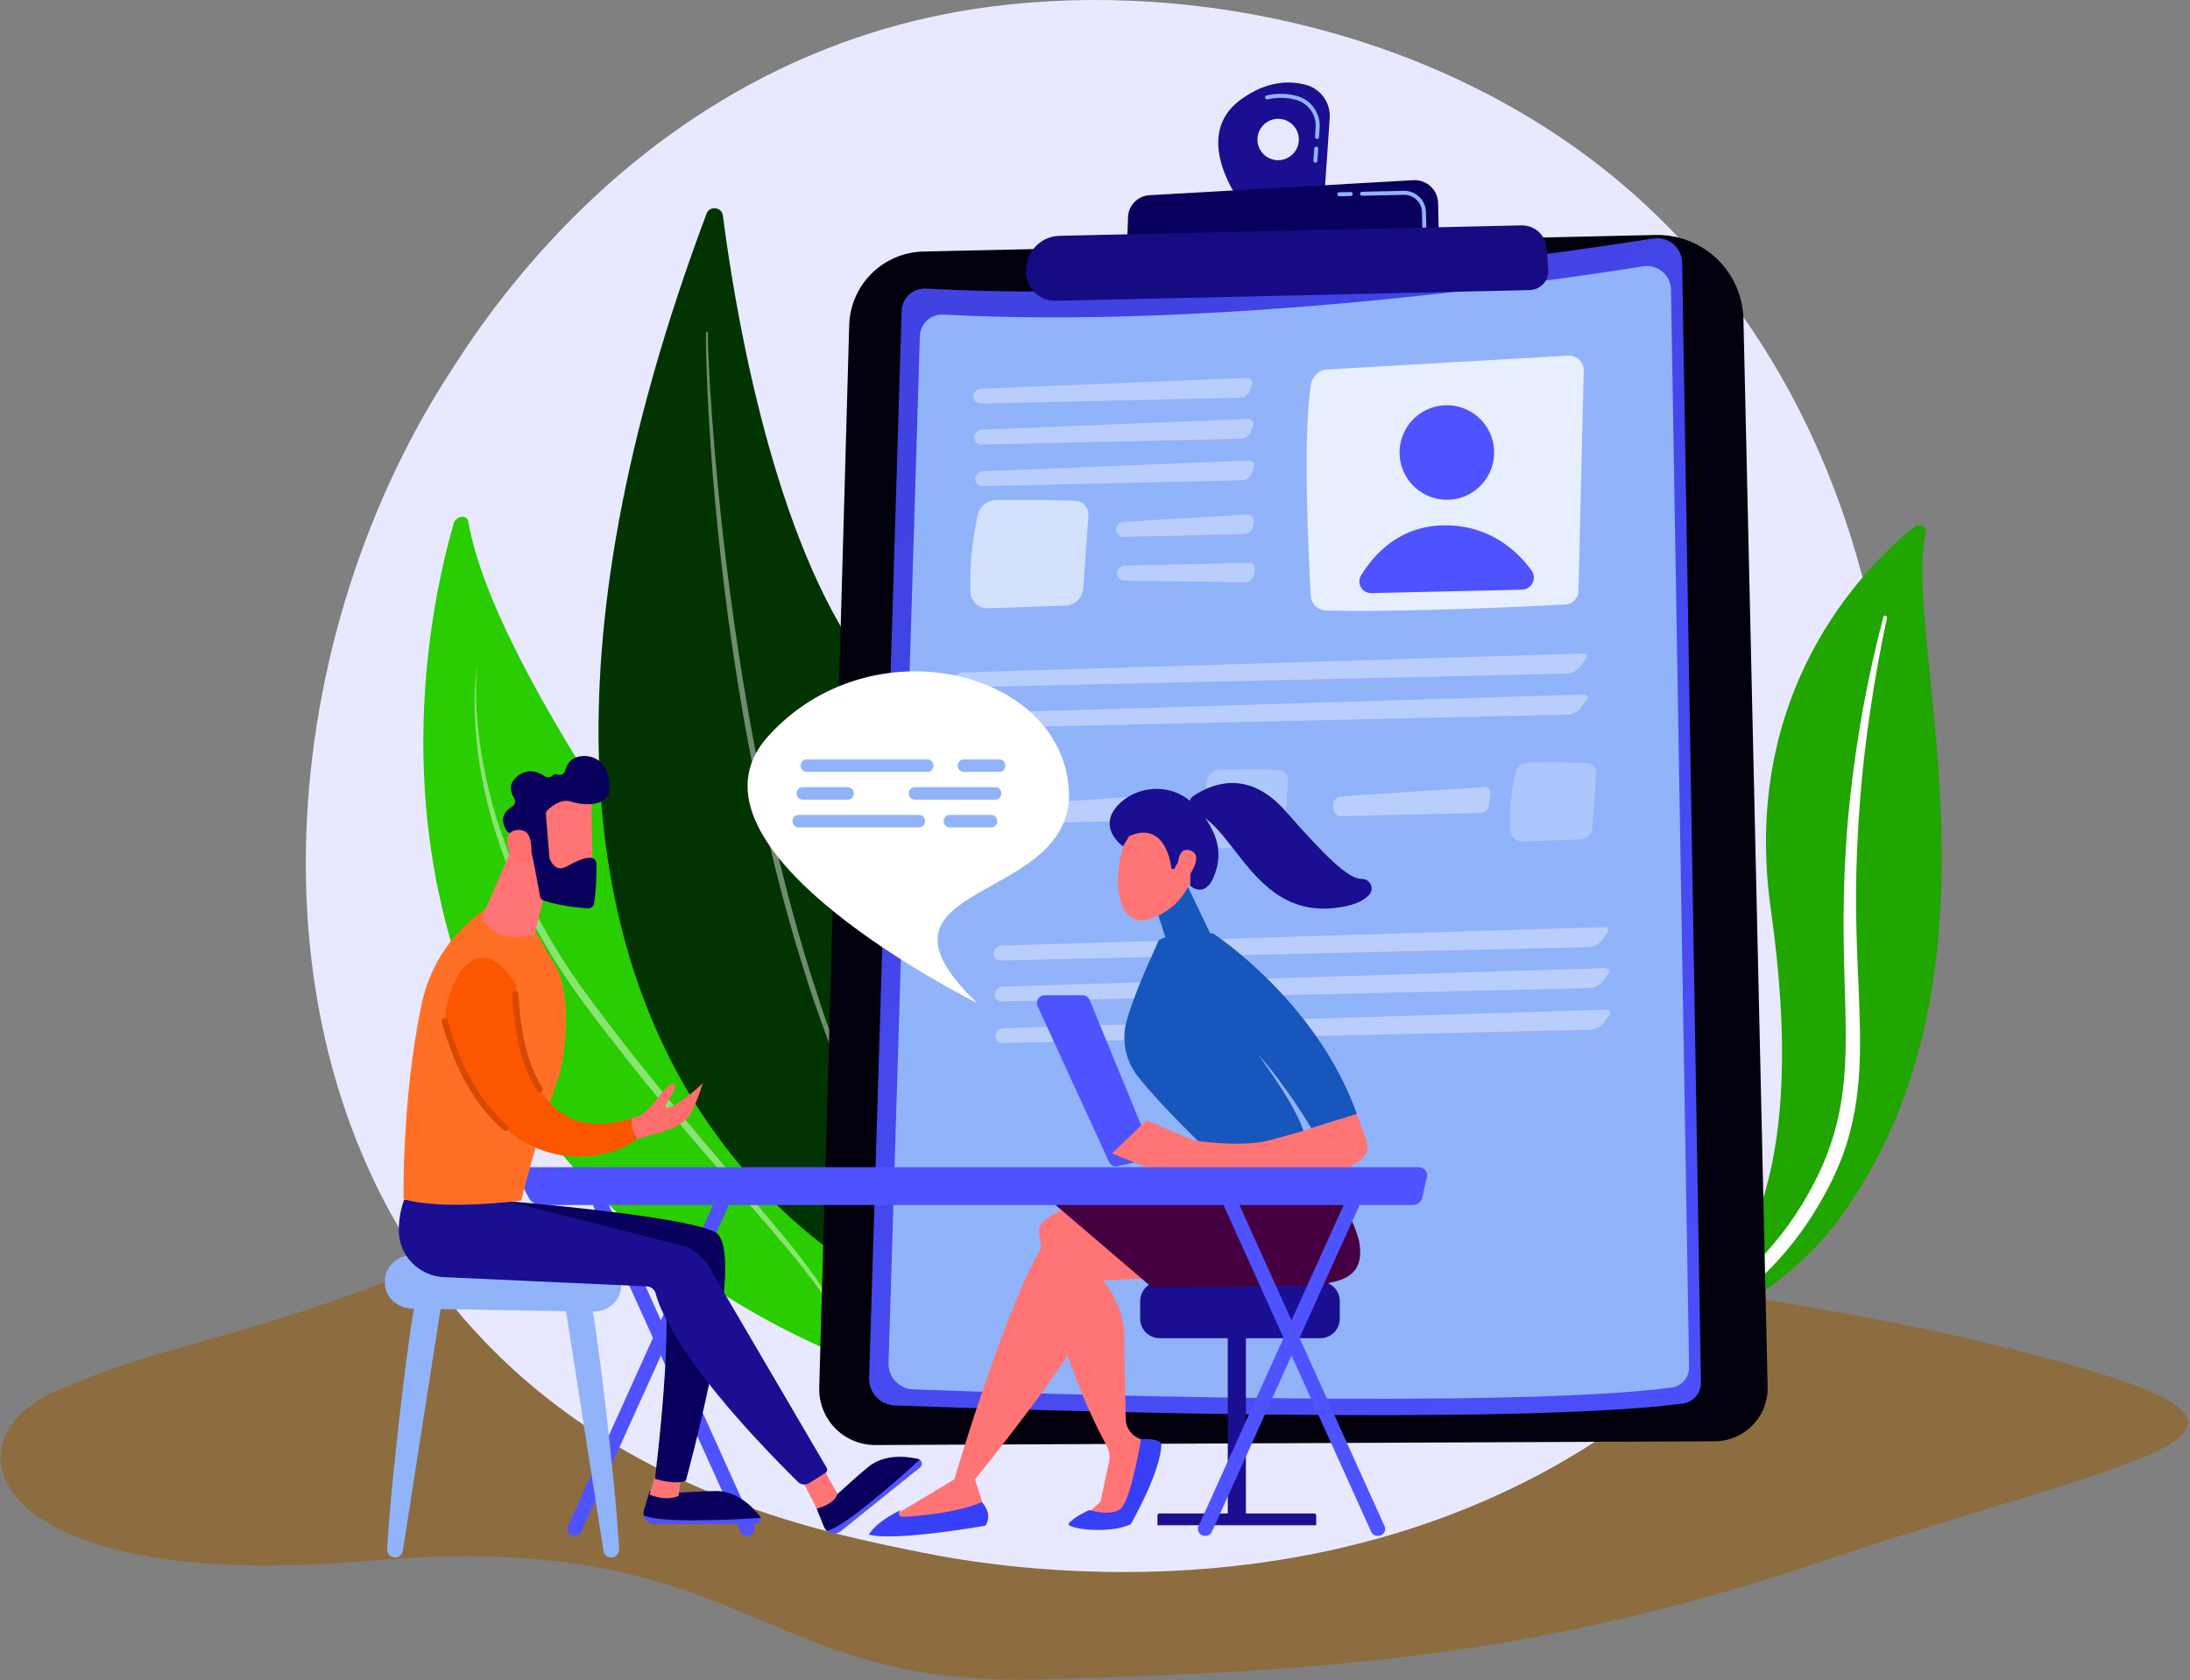 <svg width="709" height="544" viewBox="0 0 709 544" fill="none" xmlns="http://www.w3.org/2000/svg">
<rect x="0" y="0" width="709" height="544" fill="#808080" stroke="none"/>
<path opacity="0.5" d="M119.092 505.383C-4.354 516.119 -18.611 466.633 17.607 450.598C53.825 434.563 75.346 434.795 136.234 410.625C197.122 386.456 534.581 397.913 683.418 445.847C745.573 465.864 682.93 474.151 590.346 505.383C497.761 536.615 429.919 541.207 336.337 543.75C242.755 546.294 242.538 494.647 119.092 505.383Z" fill="#9B5A00"/>
<path d="M553.42 437.396C542.875 448.349 532.875 455.411 524.99 460.992C432.241 526.586 322.495 507.465 299.173 502.803C264.728 495.904 198.152 482.572 150.018 426.78C77.197 342.369 88.535 209.386 145.021 121.607C155.352 105.55 209.93 16.428 320.858 2.136C387.991 -6.514 466.246 10.931 522.915 57.729C641.871 155.954 633.403 354.4 553.42 437.396Z" fill="#E8E9FF"/>
<path d="M623.49 172.457C623.935 170.566 621.275 169.31 619.646 170.639C603.114 184.044 563.387 224.188 573.283 294.341C585.705 382.358 564.469 414.474 538.034 434.065C538.034 434.065 574.338 424.852 597.177 392.254C653.259 312.239 615.594 206.06 623.49 172.457Z" fill="#21A500"/>
<g style="mix-blend-mode:soft-light">
<path d="M610.909 199.949C608.84 209.747 606.996 219.581 605.572 229.447C604.086 239.312 602.952 249.205 602.171 259.125C601.443 269.042 600.918 278.969 600.889 288.902C600.807 298.833 601.22 308.755 601.676 318.715C602.065 328.673 602.525 338.711 601.796 348.802C601.067 358.893 598.956 369.051 594.745 378.584C593.693 380.958 592.585 383.327 591.327 385.615C590.118 387.924 588.782 390.189 587.416 392.43C584.614 396.959 581.479 401.273 578.038 405.337C571.051 413.53 562.625 420.789 553.342 426.946C552.366 427.593 550.966 427.435 550.215 426.592C549.464 425.748 549.644 424.583 550.578 423.927C552.787 422.376 554.973 420.805 557.069 419.155C558.133 418.344 559.153 417.495 560.191 416.663C561.191 415.797 562.231 414.965 563.198 414.074C567.103 410.609 570.749 406.863 574.107 402.867C580.771 394.988 586.107 386.212 590.147 377.111C592.101 372.574 593.666 367.878 594.823 363.076C595.947 358.293 596.7 353.431 597.078 348.533C597.873 338.729 597.514 328.798 597.207 318.838C596.9 308.878 596.7 298.864 596.962 288.858C597.083 283.858 597.303 278.859 597.622 273.863C597.767 271.365 597.967 268.871 598.167 266.377C598.39 263.883 598.633 261.391 598.894 258.902C599.967 248.946 601.395 239.029 603.178 229.152C605.018 219.289 607.162 209.472 609.738 199.741C609.788 199.599 609.889 199.481 610.021 199.409C610.154 199.338 610.308 199.318 610.454 199.354C610.523 199.363 610.59 199.385 610.65 199.42C610.711 199.455 610.764 199.501 610.806 199.556C610.848 199.612 610.879 199.675 610.897 199.742C610.914 199.809 610.919 199.88 610.909 199.949Z" fill="white"/>
</g>
<path d="M285.346 443.703C285.346 443.703 296.032 401.787 264.208 357.306C234.683 316.04 160.534 220.278 151.585 168.794C151.189 166.514 147.585 167.009 146.883 169.447C139.369 195.584 125.853 261.352 154.494 328.76C191.429 415.692 285.346 443.703 285.346 443.703Z" fill="#29CD00"/>
<path opacity="0.45" d="M154.465 216.376C154.465 216.376 154.338 217.369 154.241 219.243C154.145 221.117 154.089 223.87 154.194 227.365C154.299 230.861 154.623 235.1 155.274 239.923C156.868 251.712 159.796 263.282 164.001 274.41C166.521 281.135 169.422 287.711 172.692 294.106C176.201 300.937 180.086 307.567 184.328 313.968L187.65 318.845L191.146 323.648C193.51 326.839 195.945 330.043 198.379 333.207C203.25 339.551 208.235 345.815 213.19 351.93C218.144 358.046 223.104 364.017 227.952 369.745C237.597 381.252 246.81 391.832 254.422 401.163C258.241 405.826 261.577 410.231 264.411 414.23C266.878 417.676 269.15 421.257 271.217 424.956C272.538 427.352 273.715 429.826 274.74 432.363C275.093 433.24 275.322 433.929 275.495 434.385C275.668 434.841 275.75 435.079 275.75 435.079C275.779 435.157 275.777 435.243 275.744 435.319C275.71 435.394 275.648 435.454 275.57 435.484C275.493 435.514 275.407 435.512 275.331 435.478C275.255 435.444 275.196 435.382 275.166 435.305V435.29L274.891 434.61C274.71 434.167 274.457 433.494 274.08 432.641C272.979 430.18 271.743 427.78 270.379 425.454C268.242 421.842 265.905 418.353 263.381 415.001C260.486 411.091 257.017 406.833 253.164 402.229C245.45 393.038 236.073 382.596 226.268 371.202C221.381 365.49 216.374 359.544 211.359 353.434C206.345 347.324 201.376 341.031 196.474 334.672C194.017 331.485 191.605 328.309 189.212 325.088L185.701 320.214C184.585 318.56 183.472 316.91 182.363 315.264C178.092 308.777 174.215 302.038 170.752 295.086C167.504 288.589 164.67 281.893 162.267 275.039C160.112 268.901 158.328 262.64 156.923 256.289C155.728 250.929 154.854 245.502 154.305 240.038C153.875 235.83 153.657 231.603 153.65 227.373C153.65 223.857 153.852 221.101 154.032 219.229C154.212 217.356 154.387 216.366 154.387 216.366C154.389 216.356 154.395 216.347 154.403 216.341C154.412 216.335 154.422 216.333 154.432 216.335C154.437 216.335 154.442 216.336 154.446 216.339C154.451 216.341 154.455 216.344 154.458 216.348C154.461 216.352 154.463 216.357 154.464 216.362C154.465 216.366 154.466 216.371 154.465 216.376Z" fill="white"/>
<path d="M228.729 69.204C229.735 66.521 233.676 66.97 234.04 69.812C237.556 97.281 249.033 169.023 276.876 210.296C322.21 277.498 344.017 378.993 302.049 423.712C302.049 423.718 119.194 361.465 228.729 69.204Z" fill="#013400"/>
<path opacity="0.43" d="M229.178 107.712C229.178 107.712 229.178 107.998 229.163 108.552C229.149 109.106 229.174 109.897 229.212 110.977C229.263 113.124 229.394 116.274 229.594 120.281C229.794 124.287 230.089 129.15 230.503 134.724C230.887 140.299 231.449 146.58 232.041 153.431C232.687 160.277 233.405 167.694 234.327 175.518C235.201 183.35 236.305 191.586 237.467 200.101C238.691 208.609 239.996 217.394 241.54 226.278C241.924 228.502 242.308 230.733 242.692 232.972L243.945 239.687C244.752 244.181 245.7 248.665 246.6 253.159C247.5 257.653 248.547 262.114 249.487 266.578C250.509 271.027 251.544 275.451 252.592 279.849C253.145 282.03 253.696 284.206 254.247 286.377C254.805 288.54 255.321 290.705 255.929 292.83C256.536 294.955 257.098 297.078 257.676 299.182L258.541 302.323C258.849 303.36 259.156 304.394 259.461 305.424L261.279 311.543C261.582 312.553 261.886 313.557 262.189 314.557C262.512 315.55 262.833 316.537 263.152 317.52L265.034 323.356C265.347 324.315 265.641 325.275 265.961 326.221C266.281 327.166 266.618 328.097 266.941 329.025L268.868 334.517C269.182 335.421 269.495 336.317 269.807 337.204C270.141 338.084 270.472 338.957 270.799 339.824C272.132 343.277 273.356 346.642 274.648 349.822C275.941 353.001 277.234 356.032 278.436 358.924C279.679 361.796 280.934 364.488 282.072 367.037C282.648 368.308 283.206 369.538 283.747 370.725L285.421 374.101L288.377 380.055C288.808 380.963 289.287 381.785 289.705 382.569C290.123 383.352 290.532 384.087 290.903 384.772L292.792 388.248L294.365 391.143V391.154C294.399 391.226 294.405 391.308 294.381 391.384C294.356 391.46 294.304 391.524 294.235 391.563C294.165 391.601 294.083 391.612 294.006 391.593C293.929 391.573 293.862 391.525 293.819 391.458L292.183 388.595C291.648 387.66 290.987 386.508 290.21 385.154L288.963 382.972C288.521 382.194 288.036 381.374 287.588 380.474L284.527 374.559L282.788 371.202L281.045 367.531C279.861 364.986 278.545 362.316 277.263 359.447C276.024 356.561 274.725 353.531 273.367 350.358C272.036 347.179 270.774 343.814 269.399 340.36L268.378 337.737L267.409 335.052L265.423 329.556C262.767 322.118 260.218 314.183 257.767 305.924L256.834 302.817C256.542 301.773 256.249 300.723 255.954 299.667C255.366 297.561 254.775 295.44 254.179 293.305C253.563 291.174 253.038 289.007 252.472 286.838C251.907 284.67 251.35 282.486 250.787 280.294C249.719 275.899 248.666 271.469 247.629 267.006C247.144 264.77 246.659 262.528 246.174 260.28C245.69 258.036 245.196 255.793 244.761 253.537C243.872 249.031 242.943 244.533 242.143 240.027C241.729 237.776 241.317 235.534 240.907 233.301C240.526 231.055 240.147 228.818 239.77 226.589C238.249 217.682 236.967 208.867 235.771 200.341C234.647 191.797 233.641 183.54 232.827 175.689C231.974 167.843 231.323 160.419 230.738 153.548C229.647 139.816 229.078 128.349 228.781 120.319C228.651 116.303 228.565 113.149 228.549 110.993C228.527 109.925 228.549 109.068 228.549 108.508C228.549 107.949 228.578 107.665 228.578 107.665C228.579 107.624 228.588 107.584 228.605 107.547C228.621 107.509 228.645 107.476 228.675 107.448C228.704 107.419 228.739 107.397 228.777 107.383C228.815 107.368 228.856 107.361 228.897 107.362C228.938 107.363 228.978 107.372 229.015 107.389C229.053 107.406 229.086 107.429 229.114 107.459C229.142 107.489 229.164 107.524 229.179 107.562C229.194 107.6 229.201 107.64 229.2 107.681L229.178 107.712Z" fill="white"/>
<path d="M535.931 76.076L298.922 81.444C292.625 81.585 286.623 84.14 282.157 88.579C277.69 93.019 275.1 99.005 274.922 105.3L265.224 449.248C265.156 451.674 265.576 454.09 266.46 456.35C267.344 458.611 268.674 460.671 270.37 462.408C272.066 464.145 274.094 465.523 276.333 466.461C278.573 467.398 280.978 467.876 283.406 467.866L555.153 466.65C557.437 466.64 559.696 466.175 561.798 465.282C563.9 464.389 565.803 463.086 567.396 461.449C568.989 459.813 570.24 457.875 571.076 455.75C571.912 453.625 572.315 451.354 572.264 449.071L564.427 103.315C564.345 99.655 563.543 96.048 562.067 92.699C560.59 89.349 558.468 86.323 555.822 83.794C553.176 81.265 550.057 79.281 546.645 77.957C543.232 76.633 539.591 75.993 535.931 76.076Z" fill="url(#paint0_linear)"/>
<path d="M535.228 77.2C502.963 82.32 391.974 98.414 299.799 93.437C298.801 93.381 297.803 93.525 296.863 93.861C295.922 94.197 295.058 94.717 294.322 95.392C293.585 96.067 292.992 96.882 292.575 97.79C292.159 98.697 291.928 99.679 291.897 100.677L281.373 446.175C281.303 448.451 282.136 450.662 283.691 452.325C285.246 453.988 287.396 454.968 289.671 455.05C328.424 456.463 488.005 461.705 544.719 454.463C546.386 454.249 547.915 453.427 549.014 452.156C550.113 450.884 550.703 449.252 550.673 447.572L544.591 85.065C544.573 83.906 544.306 82.764 543.808 81.717C543.309 80.67 542.592 79.743 541.704 78.997C540.816 78.251 539.779 77.704 538.661 77.394C537.544 77.084 536.373 77.018 535.228 77.2Z" fill="url(#paint1_linear)"/>
<path d="M531.964 86.231C500.914 91.159 394.105 106.645 305.399 101.855C304.439 101.802 303.479 101.94 302.573 102.264C301.668 102.587 300.837 103.088 300.129 103.737C299.42 104.386 298.849 105.171 298.448 106.044C298.047 106.918 297.825 107.862 297.795 108.823L287.668 441.309C287.6 443.499 288.402 445.627 289.898 447.228C291.394 448.828 293.464 449.772 295.653 449.853C332.948 451.213 486.519 456.255 541.106 449.288C542.71 449.081 544.181 448.29 545.239 447.067C546.296 445.843 546.864 444.273 546.835 442.656L540.975 93.798C540.958 92.683 540.7 91.584 540.221 90.576C539.742 89.569 539.051 88.676 538.197 87.959C537.343 87.241 536.344 86.715 535.269 86.417C534.193 86.119 533.066 86.055 531.964 86.231Z" fill="#91B3FA"/>
<path opacity="0.78" d="M512.723 120.055L511.028 191.326C511.002 192.469 510.545 193.559 509.749 194.378C508.952 195.197 507.875 195.685 506.734 195.744C493.554 196.415 452.483 198.347 429.253 197.663C427.984 197.628 426.775 197.117 425.866 196.232C424.957 195.347 424.413 194.153 424.344 192.886C423.6 179.543 421.751 140.704 424.425 124.389C424.637 123.11 425.279 121.941 426.244 121.076C427.21 120.21 428.441 119.699 429.736 119.626L507.625 115.135C508.29 115.095 508.955 115.194 509.58 115.425C510.205 115.656 510.775 116.014 511.254 116.477C511.733 116.939 512.111 117.496 512.364 118.112C512.617 118.728 512.739 119.39 512.723 120.055Z" fill="white"/>
<path d="M483.719 147.035C484.008 138.586 477.392 131.502 468.941 131.213C460.49 130.923 453.405 137.539 453.115 145.988C452.826 154.438 459.443 161.522 467.894 161.811C476.345 162.1 483.43 155.485 483.719 147.035Z" fill="url(#paint2_linear)"/>
<path d="M492.715 190.934L443.946 192.039C443.268 192.054 442.599 191.886 442.008 191.552C441.417 191.219 440.927 190.733 440.59 190.145C440.252 189.556 440.079 188.888 440.088 188.21C440.098 187.532 440.29 186.869 440.645 186.291C444.645 179.716 453.09 169.999 468.11 170.088C482.586 170.176 491.355 178.581 495.806 184.651C496.234 185.233 496.493 185.921 496.557 186.64C496.621 187.359 496.486 188.082 496.167 188.73C495.848 189.378 495.358 189.926 494.749 190.315C494.141 190.703 493.437 190.917 492.715 190.934Z" fill="url(#paint3_linear)"/>
<g opacity="0.6">
<path opacity="0.6" d="M317.566 130.677C316.191 130.708 315.075 129.657 315.084 128.343C315.093 127.029 316.222 125.907 317.595 125.853L403.594 122.37C404.967 122.315 405.742 123.337 405.314 124.644L404.758 126.345C404.331 127.65 402.858 128.745 401.485 128.776L317.566 130.677Z" fill="white"/>
</g>
<g opacity="0.6">
<path opacity="0.6" d="M403.898 135.644C405.27 135.587 406.045 136.611 405.618 137.916L405.061 139.617C404.634 140.923 403.161 142.017 401.789 142.048L317.866 143.949C317.548 143.965 317.23 143.917 316.932 143.807C316.633 143.697 316.36 143.528 316.128 143.31C315.896 143.092 315.711 142.83 315.583 142.539C315.455 142.247 315.387 141.933 315.384 141.615C315.384 140.301 316.524 139.181 317.896 139.125L403.898 135.644Z" fill="white"/>
</g>
<g opacity="0.6">
<path opacity="0.6" d="M404.203 149.108C405.576 149.052 406.351 150.076 405.923 151.381L405.367 153.084C404.94 154.389 403.467 155.482 402.094 155.515L318.171 157.414C316.799 157.445 315.682 156.396 315.689 155.082C315.697 153.768 316.829 152.646 318.202 152.59L404.203 149.108Z" fill="white"/>
</g>
<path opacity="0.6" d="M348.241 162.172C341.635 161.808 329.285 161.861 322.486 161.919C321.088 161.929 319.735 162.415 318.65 163.296C317.565 164.177 316.811 165.401 316.514 166.767C315.325 172.233 313.728 181.714 314.183 191.71C314.246 193.148 314.872 194.503 315.927 195.481C316.982 196.46 318.381 196.984 319.819 196.94L344.893 196.102C346.382 196.051 347.799 195.452 348.871 194.418C349.943 193.385 350.595 191.992 350.701 190.507L352.372 166.874C352.414 166.293 352.341 165.71 352.156 165.157C351.97 164.605 351.677 164.095 351.292 163.657C350.908 163.219 350.44 162.863 349.916 162.608C349.392 162.352 348.823 162.204 348.241 162.172Z" fill="white"/>
<g opacity="0.6">
<path opacity="0.6" d="M363.852 173.819C362.48 173.849 361.347 172.801 361.336 171.486C361.325 170.172 362.438 169.03 363.809 168.95L403.778 166.602C405.15 166.522 406.105 167.567 405.899 168.925L405.676 170.41C405.55 171.092 405.199 171.712 404.678 172.171C404.157 172.629 403.498 172.899 402.805 172.937L363.852 173.819Z" fill="white"/>
</g>
<g opacity="0.6">
<path opacity="0.6" d="M404.232 182.233C405.606 182.203 406.521 183.282 406.266 184.631L405.988 186.107C405.838 186.784 405.464 187.391 404.927 187.83C404.391 188.268 403.722 188.514 403.028 188.527L364.07 187.982C362.696 187.962 361.603 186.873 361.64 185.558C361.676 184.244 362.83 183.144 364.205 183.115L404.232 182.233Z" fill="white"/>
</g>
<g opacity="0.6">
<path opacity="0.6" d="M311.34 222.537C309.968 222.568 308.889 221.517 308.948 220.203C309.006 218.889 310.173 217.776 311.548 217.734L512.322 211.603C513.695 211.561 514.141 212.421 513.308 213.515L511.379 216.06C510.548 217.151 508.744 218.073 507.379 218.103L311.34 222.537Z" fill="white"/>
</g>
<g opacity="0.6">
<path opacity="0.6" d="M512.623 224.879C513.997 224.837 514.441 225.697 513.608 226.791L511.681 229.336C510.85 230.427 509.045 231.35 507.681 231.381L311.65 235.807C310.277 235.84 309.201 234.788 309.257 233.473C309.313 232.159 310.484 231.046 311.857 231.005L512.623 224.879Z" fill="white"/>
</g>
<path opacity="0.25" d="M513.75 247.027C508.926 246.767 499.906 246.8 494.941 246.846C493.92 246.853 492.931 247.207 492.138 247.85C491.345 248.493 490.795 249.387 490.577 250.385C489.708 254.384 488.543 261.292 488.876 268.603C488.923 269.653 489.381 270.642 490.152 271.356C490.922 272.071 491.943 272.453 492.994 272.421L511.306 271.81C512.393 271.773 513.428 271.335 514.212 270.581C514.995 269.826 515.471 268.808 515.548 267.724L516.766 250.454C516.796 250.03 516.742 249.605 516.606 249.202C516.47 248.8 516.256 248.429 515.975 248.11C515.694 247.791 515.353 247.531 514.971 247.345C514.589 247.159 514.174 247.051 513.75 247.027Z" fill="white"/>
<g opacity="0.6">
<path opacity="0.6" d="M480.32 254.851C481.691 254.762 482.671 255.806 482.502 257.167L482.054 260.685C481.949 261.366 481.611 261.99 481.099 262.451C480.587 262.913 479.932 263.184 479.243 263.219L434.195 264.241C433.868 264.248 433.543 264.19 433.239 264.071C432.935 263.952 432.658 263.774 432.424 263.547C432.189 263.319 432.002 263.048 431.873 262.748C431.744 262.448 431.676 262.126 431.673 261.799L431.658 260.488C431.66 259.817 431.915 259.17 432.372 258.678C432.83 258.185 433.455 257.883 434.125 257.831L480.32 254.851Z" fill="white"/>
</g>
<path opacity="0.25" d="M413.969 249.287C409.145 249.029 400.125 249.061 395.16 249.105C394.139 249.113 393.151 249.467 392.358 250.11C391.565 250.753 391.014 251.647 390.796 252.644C389.929 256.644 388.764 263.561 389.096 270.861C389.144 271.911 389.602 272.9 390.373 273.614C391.143 274.328 392.164 274.711 393.214 274.679L411.525 274.066C412.613 274.03 413.648 273.592 414.431 272.838C415.215 272.083 415.691 271.065 415.767 269.98L416.987 252.71C417.017 252.286 416.962 251.861 416.825 251.459C416.689 251.057 416.475 250.686 416.194 250.367C415.913 250.049 415.572 249.789 415.19 249.604C414.808 249.418 414.393 249.311 413.969 249.287Z" fill="white"/>
<g opacity="0.6">
<path opacity="0.6" d="M380.537 257.111C381.908 257.022 382.888 258.065 382.719 259.427L382.271 262.946C382.165 263.627 381.827 264.251 381.315 264.713C380.803 265.174 380.147 265.445 379.459 265.48L334.417 266.5C334.091 266.507 333.766 266.45 333.462 266.331C333.158 266.212 332.88 266.033 332.646 265.806C332.411 265.579 332.224 265.308 332.094 265.008C331.965 264.708 331.897 264.385 331.894 264.059L331.881 262.748C331.883 262.076 332.139 261.43 332.596 260.938C333.053 260.445 333.678 260.143 334.348 260.09L380.537 257.111Z" fill="white"/>
</g>
<g opacity="0.6">
<path opacity="0.6" d="M324.082 310.981C322.707 311.012 321.629 309.962 321.684 308.645C321.738 307.329 322.905 306.22 324.278 306.177L519.293 300.178C520.666 300.136 521.122 301.005 520.306 302.11L518.464 304.602C517.65 305.708 515.857 306.637 514.484 306.668L324.082 310.981Z" fill="white"/>
</g>
<g opacity="0.6">
<path opacity="0.6" d="M519.593 313.45C520.966 313.408 521.423 314.277 520.606 315.382L518.766 317.875C517.95 318.98 516.159 319.911 514.784 319.941L324.377 324.253C323.004 324.284 321.924 323.234 321.979 321.919C322.033 320.605 323.202 319.492 324.575 319.451L519.593 313.45Z" fill="white"/>
</g>
<g opacity="0.6">
<path opacity="0.6" d="M519.899 326.917C521.272 326.873 521.729 327.744 520.912 328.849L519.072 331.341C518.256 332.447 516.465 333.376 515.09 333.407L324.688 337.72C323.314 337.751 322.236 336.7 322.29 335.384C322.345 334.068 323.512 332.957 324.886 332.916L519.899 326.917Z" fill="white"/>
</g>
<path d="M401.951 66.005L428.789 63.011L430.489 38.297C430.659 35.885 429.987 33.489 428.588 31.516C427.189 29.543 425.149 28.117 422.816 27.479C417.543 26.052 410.089 26.103 401.669 32.251C385.145 44.309 401.951 66.005 401.951 66.005ZM407.089 45.327C407.058 44.001 407.42 42.696 408.131 41.576C408.842 40.456 409.869 39.573 411.082 39.036C412.295 38.501 413.64 38.336 414.947 38.565C416.254 38.793 417.463 39.404 418.423 40.319C419.382 41.235 420.048 42.415 420.337 43.709C420.626 45.004 420.524 46.355 420.045 47.591C419.565 48.828 418.73 49.895 417.644 50.656C416.559 51.418 415.271 51.841 413.945 51.871C412.168 51.912 410.448 51.245 409.162 50.018C407.877 48.791 407.131 47.104 407.089 45.327Z" fill="url(#paint4_linear)"/>
<path d="M425.807 52.697C425.635 52.684 425.475 52.605 425.362 52.475C425.249 52.345 425.192 52.176 425.203 52.004L425.474 48.068C425.48 47.983 425.502 47.9 425.54 47.824C425.578 47.747 425.631 47.679 425.695 47.623C425.76 47.567 425.834 47.524 425.915 47.497C425.996 47.47 426.082 47.459 426.167 47.465C426.252 47.471 426.335 47.493 426.411 47.531C426.488 47.569 426.556 47.622 426.612 47.686C426.668 47.75 426.711 47.825 426.738 47.906C426.765 47.987 426.776 48.072 426.77 48.157L426.5 52.093C426.488 52.254 426.417 52.406 426.3 52.517C426.183 52.629 426.028 52.693 425.867 52.697C425.847 52.698 425.827 52.698 425.807 52.697ZM426.338 44.983C426.166 44.971 426.006 44.892 425.893 44.762C425.78 44.632 425.723 44.463 425.734 44.291L425.941 41.304C426.079 39.305 425.521 37.32 424.361 35.686C423.201 34.052 421.511 32.87 419.578 32.34C416.57 31.523 413.406 31.465 410.37 32.171C410.287 32.19 410.2 32.193 410.116 32.178C410.031 32.164 409.951 32.133 409.878 32.088C409.805 32.042 409.742 31.983 409.693 31.913C409.643 31.843 409.608 31.764 409.589 31.68C409.57 31.597 409.567 31.51 409.581 31.426C409.596 31.341 409.627 31.26 409.672 31.188C409.718 31.115 409.777 31.052 409.847 31.003C409.917 30.953 409.996 30.918 410.08 30.899C413.323 30.144 416.704 30.206 419.918 31.08C422.139 31.692 424.08 33.052 425.412 34.93C426.744 36.809 427.386 39.09 427.229 41.388L427.03 44.387C427.019 44.549 426.948 44.7 426.831 44.812C426.714 44.924 426.56 44.988 426.398 44.992L426.338 44.983Z" fill="#91B3FA"/>
<path d="M465.851 78.118L465.571 65.718C465.548 64.702 465.32 63.702 464.902 62.776C464.484 61.85 463.884 61.018 463.138 60.329C462.391 59.639 461.514 59.108 460.557 58.765C459.601 58.422 458.585 58.276 457.571 58.334L372.135 63.198C370.305 63.303 368.58 64.086 367.297 65.394C366.014 66.703 365.265 68.442 365.197 70.273L364.755 82.199L465.851 78.118Z" fill="url(#paint5_linear)"/>
<path d="M433.624 63.551L437.3 63.467C437.472 63.464 437.636 63.392 437.755 63.267C437.874 63.143 437.939 62.976 437.935 62.804C437.931 62.632 437.859 62.468 437.734 62.349C437.61 62.23 437.443 62.166 437.271 62.169L433.595 62.253C433.509 62.255 433.425 62.274 433.347 62.308C433.269 62.342 433.199 62.392 433.14 62.453C433.081 62.515 433.035 62.588 433.004 62.667C432.973 62.747 432.958 62.831 432.96 62.917C432.962 63.002 432.981 63.086 433.015 63.164C433.049 63.242 433.099 63.312 433.161 63.371C433.222 63.43 433.295 63.476 433.374 63.507C433.454 63.538 433.539 63.553 433.624 63.551Z" fill="#91B3FA"/>
<path d="M461.133 74.329C461.219 74.327 461.303 74.308 461.381 74.274C461.459 74.24 461.529 74.19 461.588 74.129C461.647 74.067 461.693 73.995 461.724 73.915C461.755 73.836 461.77 73.751 461.768 73.666L461.655 68.648C461.611 66.785 460.829 65.015 459.481 63.728C458.133 62.44 456.33 61.74 454.466 61.78L440.946 62.086C440.774 62.09 440.611 62.162 440.492 62.287C440.373 62.411 440.309 62.578 440.313 62.75C440.317 62.922 440.389 63.086 440.514 63.205C440.638 63.323 440.805 63.388 440.977 63.384L454.495 63.077C456.015 63.044 457.485 63.616 458.584 64.666C459.683 65.716 460.32 67.158 460.357 68.677L460.47 73.695C460.474 73.867 460.546 74.03 460.671 74.149C460.795 74.268 460.961 74.332 461.133 74.329Z" fill="#91B3FA"/>
<path d="M492.539 72.971L343.023 76.354C340.419 76.413 337.919 77.389 335.965 79.111C334.011 80.833 332.728 83.19 332.342 85.765L332.231 86.492C332.025 87.861 332.12 89.258 332.511 90.585C332.902 91.913 333.578 93.139 334.493 94.178C335.407 95.216 336.538 96.043 337.806 96.599C339.073 97.155 340.447 97.427 341.831 97.396L495.224 93.92C496.059 93.901 496.882 93.713 497.642 93.367C498.403 93.021 499.085 92.524 499.647 91.906C500.21 91.289 500.641 90.564 500.915 89.775C501.189 88.986 501.3 88.149 501.24 87.316L500.755 80.459C500.609 78.395 499.674 76.466 498.145 75.072C496.615 73.678 494.608 72.926 492.539 72.971Z" fill="url(#paint6_linear)"/>
<path d="M372.689 372.165L352.764 323.792C352.576 323.334 352.256 322.943 351.845 322.667C351.434 322.392 350.95 322.245 350.455 322.245H338.195C337.777 322.245 337.365 322.351 336.998 322.551C336.631 322.752 336.32 323.042 336.095 323.394C335.869 323.746 335.735 324.15 335.705 324.567C335.676 324.984 335.752 325.402 335.926 325.782L359.028 376.179C359.266 376.698 359.675 377.12 360.187 377.375C360.699 377.629 361.282 377.7 361.84 377.577L370.917 375.561C371.273 375.483 371.609 375.327 371.899 375.105C372.189 374.883 372.427 374.601 372.596 374.277C372.765 373.953 372.861 373.596 372.877 373.231C372.893 372.866 372.829 372.502 372.689 372.165Z" fill="url(#paint7_linear)"/>
<path d="M403.353 429.178H397.485V492.623H403.353V429.178Z" fill="url(#paint8_linear)"/>
<path d="M375.336 490.026H425.501C425.664 490.026 425.82 490.09 425.935 490.205C426.05 490.32 426.114 490.476 426.114 490.638V493.843H374.724V490.638C374.724 490.476 374.788 490.32 374.903 490.205C375.018 490.09 375.174 490.026 375.336 490.026Z" fill="url(#paint9_linear)"/>
<path d="M427.432 414.963H375.438C371.952 414.963 369.127 417.788 369.127 421.272V426.975C369.127 430.46 371.952 433.285 375.438 433.285H427.432C430.917 433.285 433.743 430.46 433.743 426.975V421.272C433.743 417.788 430.917 414.963 427.432 414.963Z" fill="url(#paint10_linear)"/>
<path d="M357.104 386.871C357.104 386.871 348.376 388.222 338.58 394.775C337.822 395.276 337.219 395.978 336.838 396.803C336.457 397.628 336.314 398.542 336.424 399.444C337.598 408.74 342.424 438.831 358.34 468.219C359.174 469.773 359.425 471.573 359.049 473.296L356.284 486.161L351.156 490.969H364.364L373.158 467.175L369.398 465.986C367.976 465.537 366.731 464.652 365.84 463.457C364.948 462.262 364.455 460.817 364.429 459.326L363.987 433.801C364.363 422.43 357.014 414.585 357.014 414.585L378.105 413.559L357.104 386.871Z" fill="#FF7575"/>
<path d="M345.998 493.292C344.794 494.867 358.943 496.944 366.092 493.501C366.092 493.501 376.001 476.264 376.001 467.39C376.001 467.39 375.214 465.572 369.396 465.99C369.396 465.99 366.069 486.399 362.556 488.686C359.043 490.973 352.727 488.917 352.727 488.917C352.727 488.917 347.772 490.971 345.998 493.292Z" fill="url(#paint11_linear)"/>
<path d="M375.436 414.963C375.323 414.768 352.727 412.236 352.727 412.236C352.727 412.236 353.465 419.106 351.154 428.562C348.843 438.019 315.665 478.991 315.665 478.991L319.144 490.017C308.387 493.763 297.807 494.361 287.396 491.927L308.956 478.991C308.956 478.991 329.138 410.242 341.502 397.979L364.143 390.144L375.436 414.963Z" fill="#FF7575"/>
<path d="M426.115 374.959C426.115 374.959 439.135 394.321 440.204 403.154C441.273 411.987 436.636 415.574 422.977 416.166C409.317 416.759 372.846 416.748 372.846 416.748L341.721 390.144C341.721 390.144 364.404 382.052 370.3 379.764C376.197 377.475 426.115 374.959 426.115 374.959Z" fill="url(#paint12_linear)"/>
<path d="M317.831 486.308C317.831 486.308 321.577 489.935 319.047 493.97C319.047 493.97 289.377 499.228 281.322 496.843C281.322 496.843 282.995 493.025 292.066 488.68L291.397 489.195C291.217 489.338 291.088 489.533 291.026 489.754C290.964 489.975 290.973 490.209 291.053 490.424C291.132 490.639 291.276 490.824 291.467 490.952C291.657 491.08 291.882 491.146 292.111 491.138C298.088 490.802 310.457 489.708 317.831 486.308Z" fill="url(#paint13_linear)"/>
<path d="M390.906 372.396C390.906 372.396 375.744 357.962 368.28 348.4C366.297 345.852 364.95 342.867 364.353 339.693C363.756 336.52 363.925 333.249 364.846 330.154C368.253 318.676 374.3 306.789 374.86 304.939C375.708 302.103 392.707 302.212 392.707 302.212C392.707 302.212 426.162 323.919 439.302 360.689L424.542 365.284C424.542 365.284 415.815 350.632 407.176 341.318C407.176 341.318 422.109 361.042 422.631 369.116L390.906 372.396Z" fill="#1656BD"/>
<path d="M372.804 289.083C372.986 289.672 377.418 304.379 377.766 304.684C378.113 304.99 387.496 305.495 391.913 302.476L384.42 286.793L372.804 289.083Z" fill="#1656BD"/>
<path d="M367.322 267.507C367.322 267.507 362.06 273.257 361.951 284.722C361.842 296.188 367.153 299.02 371.587 297.707C376.022 296.395 382.205 293.448 385.994 284.337C389.784 275.226 374.305 260.349 367.322 267.507Z" fill="#FF7575"/>
<path d="M379.262 281.334C379.262 281.334 377.853 265.28 365.546 270.73L363.591 274.062C363.591 274.062 355.591 268.473 361.284 261.443C366.977 254.413 379.466 252.617 387.148 261.103C394.829 269.589 395.944 276.837 392.908 283.977C389.871 291.118 385.251 286.72 385.251 286.72C385.251 286.72 386.053 280.978 383.797 279.132C381.54 277.287 380.2 281.378 380.2 281.378L379.262 281.334Z" fill="url(#paint14_linear)"/>
<path d="M381.338 282.241C381.338 282.241 380.567 273.993 385.187 275.299C389.807 276.604 385.5 283.101 383.698 285.391L381.338 282.241Z" fill="#FF7575"/>
<path d="M360.013 373.468L371.151 362.743L386.562 369.251C386.562 369.251 401.9 371.627 410.68 369.251L419.467 366.875L439.305 360.694L442.421 369.498C442.805 370.586 442.823 371.769 442.474 372.868C442.125 373.967 441.426 374.922 440.485 375.588C438.769 376.808 436.756 378.149 435.474 378.709C432.861 379.853 371.071 377.918 371.071 377.918L360.013 373.468Z" fill="#FF7575"/>
<path d="M386.901 263.097C384.592 262.212 384.369 259.031 386.431 257.664C393.089 253.255 404.545 249.38 416.183 262.621C429.292 277.527 436.627 284.633 440.779 284.566C443.506 284.521 445.097 287.604 443.303 289.656C441.976 291.174 439.703 292.537 435.932 293.355C406.84 299.669 400.452 268.287 386.901 263.097Z" fill="url(#paint15_linear)"/>
<path d="M186.014 497.292C185.693 497.293 185.376 497.231 185.079 497.11C184.799 497.003 184.543 496.841 184.327 496.632C184.111 496.423 183.941 496.173 183.825 495.896C183.709 495.619 183.651 495.322 183.653 495.022C183.656 494.721 183.72 494.425 183.841 494.15L233.477 384.317C233.745 383.76 234.218 383.327 234.796 383.107C235.375 382.888 236.016 382.9 236.586 383.139C236.867 383.246 237.123 383.408 237.339 383.617C237.555 383.826 237.726 384.076 237.842 384.353C237.958 384.63 238.016 384.927 238.013 385.227C238.011 385.528 237.947 385.824 237.826 386.099L188.19 495.932C187.996 496.343 187.687 496.69 187.301 496.931C186.916 497.172 186.469 497.297 186.014 497.292Z" fill="url(#paint16_linear)"/>
<path d="M241.914 497.292C241.458 497.298 241.009 497.173 240.622 496.931C240.235 496.689 239.926 496.341 239.732 495.928L190.113 386.095C189.992 385.82 189.928 385.524 189.925 385.224C189.922 384.924 189.98 384.626 190.096 384.35C190.212 384.073 190.383 383.822 190.599 383.614C190.814 383.405 191.07 383.242 191.351 383.136C191.921 382.895 192.562 382.884 193.141 383.103C193.72 383.322 194.192 383.756 194.46 384.314L244.087 494.147C244.208 494.421 244.272 494.718 244.274 495.018C244.277 495.318 244.219 495.615 244.103 495.892C243.987 496.169 243.816 496.42 243.601 496.628C243.385 496.837 243.129 497 242.849 497.106C242.552 497.229 242.235 497.292 241.914 497.292Z" fill="url(#paint17_linear)"/>
<path d="M390.177 497.292C389.857 497.293 389.54 497.231 389.244 497.11C388.963 497.003 388.707 496.841 388.491 496.632C388.275 496.424 388.104 496.173 387.988 495.896C387.872 495.62 387.814 495.322 387.816 495.022C387.819 494.722 387.883 494.425 388.004 494.15L437.64 384.317C437.908 383.76 438.38 383.327 438.959 383.107C439.538 382.888 440.179 382.9 440.749 383.139C441.029 383.246 441.285 383.409 441.501 383.617C441.717 383.826 441.888 384.077 442.003 384.353C442.119 384.63 442.178 384.928 442.175 385.228C442.172 385.528 442.108 385.824 441.987 386.099L392.351 495.932C392.157 496.343 391.849 496.69 391.463 496.931C391.078 497.172 390.631 497.297 390.177 497.292Z" fill="url(#paint18_linear)"/>
<path d="M446.086 497.292C445.629 497.298 445.181 497.173 444.794 496.931C444.407 496.689 444.098 496.341 443.904 495.928L394.268 386.095C394.147 385.82 394.083 385.524 394.08 385.224C394.077 384.924 394.136 384.626 394.251 384.35C394.367 384.073 394.538 383.822 394.754 383.614C394.97 383.405 395.225 383.242 395.506 383.136C396.076 382.895 396.717 382.884 397.296 383.103C397.875 383.322 398.347 383.756 398.615 384.314L448.251 494.147C448.372 494.422 448.436 494.718 448.438 495.018C448.441 495.318 448.383 495.616 448.267 495.893C448.151 496.17 447.98 496.42 447.764 496.629C447.548 496.837 447.292 497 447.011 497.106C446.718 497.228 446.403 497.291 446.086 497.292Z" fill="url(#paint19_linear)"/>
<path d="M461.966 380.889C462.043 380.522 462.029 380.141 461.924 379.781C461.82 379.421 461.628 379.092 461.366 378.824C461.081 378.531 460.738 378.3 460.361 378.144C459.983 377.987 459.577 377.91 459.168 377.915H171.105C170.573 377.905 170.046 378.02 169.566 378.251C169.087 378.481 168.668 378.82 168.343 379.242C168.049 379.633 167.872 380.1 167.834 380.588C167.796 381.077 167.898 381.566 168.128 381.998L171.25 387.926C171.965 389.282 173.514 390.151 175.217 390.151H457.192C458.777 390.151 460.141 389.166 460.441 387.8L461.966 380.889Z" fill="url(#paint20_linear)"/>
<path d="M135.082 419.198C133.34 421.772 126.424 480.069 125.342 501.6C125.325 501.945 125.378 502.289 125.498 502.613C125.619 502.936 125.804 503.231 126.042 503.481C126.28 503.731 126.566 503.93 126.883 504.065C127.201 504.201 127.542 504.271 127.887 504.27C128.497 504.272 129.086 504.055 129.549 503.658C130.012 503.262 130.317 502.713 130.409 502.111L143.064 421.047L135.082 419.198Z" fill="#91B3FA"/>
<path d="M190.693 419.198C192.433 421.772 199.349 480.069 200.431 501.6C200.448 501.945 200.394 502.289 200.274 502.613C200.154 502.936 199.969 503.231 199.731 503.481C199.493 503.731 199.207 503.93 198.889 504.065C198.572 504.201 198.23 504.271 197.885 504.27C197.276 504.272 196.686 504.055 196.224 503.658C195.761 503.262 195.456 502.713 195.363 502.111L182.709 421.047L190.693 419.198Z" fill="#91B3FA"/>
<path d="M124.618 414.648V415.284C124.577 419.858 128.517 423.608 133.451 423.692L191.922 424.683C196.785 424.765 200.831 421.251 201.074 416.748L201.105 416.166C201.353 411.471 197.363 407.515 192.291 407.424L133.791 406.375C128.784 406.292 124.66 410.007 124.618 414.648Z" fill="#91B3FA"/>
<path d="M223.65 492.24C214.363 492.24 210.254 491.444 208.416 490.717C208.596 491.492 209.034 492.183 209.657 492.678C210.28 493.173 211.053 493.443 211.849 493.443H244.709C244.954 493.443 245.197 493.387 245.417 493.278C245.637 493.169 245.829 493.011 245.978 492.815C246.127 492.62 246.229 492.393 246.276 492.152C246.323 491.911 246.313 491.662 246.248 491.425C242.503 491.729 234.549 492.24 223.65 492.24Z" fill="url(#paint21_linear)"/>
<path d="M246.248 491.427C246.198 491.225 246.106 491.035 245.979 490.869C243.477 487.673 238.45 482.656 231.616 482.752C221.597 482.894 218.103 483.981 210.318 482.814L208.481 488.9C208.302 489.491 208.283 490.118 208.425 490.718C210.263 491.445 214.372 492.242 223.659 492.242C234.548 492.24 242.503 491.729 246.248 491.427Z" fill="url(#paint22_linear)"/>
<path d="M212.559 476.254L210.305 483.921C210.305 483.921 215.299 486.194 219.694 484.368L220.559 477.728L212.559 476.254Z" fill="#FF7575"/>
<path d="M280.666 487.412C273.426 493.229 269.726 495.183 267.841 495.774C268.467 496.264 269.24 496.527 270.035 496.521C270.829 496.515 271.599 496.24 272.217 495.741L297.832 475.163C298.023 475.01 298.176 474.815 298.28 474.593C298.384 474.371 298.435 474.129 298.429 473.884C298.424 473.639 298.362 473.399 298.248 473.182C298.135 472.965 297.973 472.777 297.775 472.632C295.041 475.219 289.159 480.589 280.666 487.412Z" fill="url(#paint23_linear)"/>
<path d="M297.773 472.632C297.607 472.507 297.417 472.417 297.215 472.367C293.271 471.458 286.224 470.711 280.953 475.068C273.229 481.453 271.184 484.483 264.388 488.453L266.751 494.327C266.981 494.896 267.357 495.394 267.842 495.77C269.728 495.183 273.428 493.225 280.668 487.408C289.158 480.589 295.04 475.219 297.773 472.632Z" fill="url(#paint24_linear)"/>
<path d="M164.338 388.906C164.338 388.906 219.941 393.45 231.349 398.815C242.756 404.179 222.04 479.431 222.04 479.431C222.04 479.431 218.934 480.925 212.025 478.777C212.025 478.777 219.116 423.248 213.843 411.207L153.633 401.361L164.338 388.906Z" fill="url(#paint25_linear)"/>
<path d="M258.862 477.884C259.379 478.355 264.388 488.453 264.388 488.453C264.388 488.453 269.964 487.248 271.1 483.727L266.084 474.612L258.862 477.884Z" fill="#FF7575"/>
<path d="M130.847 388.442C130.847 388.442 129.029 392.805 129.109 398.595C129.211 406.606 135.654 413.107 143.654 413.501L209.39 416.502C210.064 416.533 210.711 416.779 211.234 417.205C211.758 417.63 212.131 418.212 212.299 418.866C213.845 424.839 221.39 443.183 258.299 479.789C258.777 480.262 259.402 480.559 260.07 480.632C260.739 480.704 261.412 480.548 261.981 480.189L267.233 476.872C267.5 476.705 267.691 476.44 267.765 476.134C267.839 475.829 267.792 475.506 267.632 475.236L229.359 409.889C227.348 406.573 224.117 404.177 220.359 403.216L164.334 388.896L130.847 388.442Z" fill="url(#paint26_linear)"/>
<path d="M130.668 388.249C130.668 388.249 130.018 355.675 136.53 325.019C138.922 313.698 145.204 303.572 154.286 296.4L157.328 294.004L172.563 300.185L180.392 313.71C184.701 322.328 183.643 341.045 180.392 350.114C174.955 365.281 170.608 380.998 168.755 388.718C168.754 388.726 143.523 392.058 130.668 388.249Z" fill="#FF7026"/>
<path d="M167.803 269.729L155.901 297.336C155.901 297.336 159.709 305.904 173.039 302.572L177.799 283.534L167.803 269.729Z" fill="#FF7575"/>
<path d="M191.389 257.138C191.532 257.524 191.847 284.722 191.847 284.722L176.311 284.573L172.182 258.838C172.182 258.838 188.987 250.683 191.389 257.138Z" fill="#FF7575"/>
<path d="M176.741 263.788L177.856 277.504C177.869 277.678 177.906 277.85 177.967 278.015C178.343 279.027 179.891 282.417 183.263 280.623C186.323 278.987 189.14 277.556 191.341 277.742C191.818 277.781 192.263 277.997 192.589 278.347C192.915 278.697 193.098 279.156 193.103 279.634C193.13 282.105 193.092 287.675 192.318 292.508C192.24 292.981 191.988 293.408 191.611 293.704C191.234 294 190.759 294.144 190.281 294.108C187.296 293.897 181.009 293.274 176.071 291.588C175.742 291.478 175.45 291.281 175.224 291.019C174.998 290.756 174.848 290.437 174.789 290.096C174.196 286.708 172.378 276.38 171.431 273.584C170.536 270.959 166.885 270.06 165.322 269.792C165.069 269.749 164.828 269.655 164.613 269.516C164.398 269.377 164.214 269.196 164.071 268.983C163.047 267.46 161.296 263.803 165.814 261.167C166.038 261.037 166.234 260.864 166.389 260.657C166.544 260.45 166.657 260.214 166.719 259.963C166.781 259.712 166.792 259.451 166.751 259.195C166.709 258.94 166.617 258.695 166.48 258.476C165.327 256.627 164.362 253.637 167.752 251.139C171.207 248.594 174.498 250.021 176.396 251.343C176.768 251.598 177.218 251.715 177.667 251.672C178.116 251.629 178.536 251.43 178.852 251.108C179.232 250.745 179.78 250.521 180.556 250.801C180.806 250.885 181.071 250.917 181.334 250.892C181.597 250.868 181.852 250.79 182.082 250.662C182.313 250.534 182.514 250.359 182.674 250.148C182.833 249.938 182.946 249.696 183.007 249.44C183.516 247.364 184.945 244.95 188.825 244.782C195.707 244.484 198.049 251.676 197.23 256.362C196.412 261.048 188.929 260.95 184.885 259.551C181.81 258.485 178.658 260.979 177.325 262.236C177.117 262.434 176.957 262.676 176.856 262.945C176.755 263.214 176.716 263.502 176.741 263.788Z" fill="url(#paint27_linear)"/>
<path d="M171.885 278.574C171.885 278.574 172.961 270.345 169.754 269.08C166.546 267.814 162.603 269.683 164.714 275.02C167.339 281.659 171.885 278.574 171.885 278.574Z" fill="#FF6D6D"/>
<path d="M204.472 362.085C165.238 374.401 167.325 319.183 167.071 318.8C151.516 295.035 142.784 326.704 144.291 331.161C158.085 381.098 192.863 378.626 206.414 368.817C204.727 366.199 204.341 363.888 204.472 362.085Z" fill="#FC5600"/>
<path d="M174.396 353.568C174.171 353.5 173.978 353.354 173.851 353.156C167.905 343.885 166.227 331.023 165.867 321.856C165.862 321.724 165.883 321.593 165.928 321.47C165.974 321.347 166.043 321.234 166.132 321.137C166.221 321.041 166.329 320.963 166.448 320.908C166.568 320.853 166.697 320.822 166.828 320.817C166.959 320.812 167.09 320.833 167.214 320.878C167.337 320.924 167.45 320.993 167.546 321.082C167.643 321.171 167.721 321.279 167.776 321.398C167.831 321.517 167.862 321.646 167.867 321.778C168.154 329.08 169.532 342.725 175.536 352.078C175.646 352.25 175.701 352.452 175.692 352.656C175.684 352.861 175.613 353.057 175.489 353.22C175.365 353.383 175.194 353.503 174.999 353.565C174.804 353.628 174.595 353.629 174.4 353.568H174.396Z" fill="#D64900"/>
<path d="M163.439 366.115C163.313 366.078 163.196 366.016 163.094 365.933C154.127 358.42 147.37 346.615 143.014 330.849C142.952 330.596 142.991 330.33 143.122 330.106C143.254 329.882 143.468 329.718 143.718 329.649C143.968 329.58 144.236 329.611 144.464 329.736C144.691 329.861 144.862 330.07 144.938 330.318C149.185 345.69 155.725 357.16 164.376 364.408C164.552 364.556 164.672 364.761 164.715 364.987C164.758 365.214 164.721 365.448 164.61 365.65C164.5 365.852 164.323 366.01 164.11 366.097C163.896 366.184 163.66 366.194 163.439 366.126V366.115Z" fill="#D64900"/>
<path d="M227.569 350.558C227.569 350.558 226.931 351.574 222.338 355.133C217.745 358.693 213.12 360.745 216.631 355.861C220.142 350.976 218.434 348.446 214.425 353.714C210.416 358.982 207.553 361.018 207.553 361.018C206.498 361.421 205.471 361.779 204.473 362.09C204.342 363.894 204.727 366.204 206.415 368.829C208.004 368.302 208.902 367.92 208.902 367.92C208.902 367.92 221.053 365.71 223.654 360.536C225.253 357.333 226.563 353.994 227.569 350.558Z" fill="#FF6D6D"/>
<path d="M316.339 324.748C316.339 324.748 215.723 275.042 248.628 238.445C281.534 201.848 342.879 216.476 345.988 254.988C349.097 293.499 274.428 284.477 316.339 324.748Z" fill="white"/>
<path d="M301.32 246.85L301.32 246.85C301.064 246.56 300.703 246.384 300.312 246.384H261.11C260.718 246.384 260.357 246.56 260.101 246.85C259.848 247.137 259.714 247.515 259.714 247.898C259.714 248.281 259.848 248.659 260.101 248.946C260.357 249.236 260.718 249.412 261.11 249.412H300.312C300.703 249.412 301.064 249.236 301.32 248.946L300.951 248.621L301.32 248.946C301.574 248.659 301.707 248.281 301.707 247.898C301.707 247.515 301.574 247.137 301.32 246.85Z" fill="#91B3FA" stroke="#91B3FA"/>
<path d="M324.593 246.85L324.593 246.85C324.337 246.56 323.976 246.384 323.585 246.384H311.952C311.561 246.384 311.2 246.56 310.944 246.85C310.69 247.137 310.557 247.515 310.557 247.898C310.557 248.281 310.69 248.659 310.944 248.946C311.2 249.236 311.561 249.412 311.952 249.412H323.585C323.976 249.412 324.337 249.236 324.593 248.946L324.23 248.626L324.593 248.946C324.847 248.659 324.98 248.281 324.98 247.898C324.98 247.515 324.847 247.137 324.593 246.85Z" fill="#91B3FA" stroke="#91B3FA"/>
<path d="M275.524 255.837L275.524 255.837C275.268 255.548 274.907 255.371 274.516 255.371H259.795C259.403 255.371 259.042 255.548 258.787 255.837C258.533 256.125 258.399 256.503 258.399 256.886C258.399 257.268 258.533 257.646 258.787 257.934L259.162 257.603L258.787 257.934C259.042 258.223 259.403 258.4 259.795 258.4H274.516C274.907 258.4 275.268 258.223 275.524 257.934L275.149 257.603L275.524 257.934C275.778 257.646 275.911 257.268 275.911 256.886C275.911 256.503 275.778 256.125 275.524 255.837Z" fill="#91B3FA" stroke="#91B3FA"/>
<path d="M295.099 257.934L295.474 257.603L295.099 257.934C295.355 258.223 295.716 258.4 296.108 258.4H322.271C322.663 258.4 323.024 258.223 323.279 257.934C323.533 257.646 323.667 257.268 323.667 256.886C323.667 256.503 323.533 256.125 323.279 255.837C323.024 255.548 322.663 255.371 322.271 255.371H296.108C295.716 255.371 295.355 255.548 295.099 255.837C294.846 256.125 294.712 256.503 294.712 256.886C294.712 257.268 294.846 257.646 295.099 257.934Z" fill="#91B3FA" stroke="#91B3FA"/>
<path d="M298.606 264.83L298.606 264.83C298.35 264.541 297.99 264.364 297.598 264.364H258.468C258.076 264.364 257.715 264.541 257.46 264.83C257.206 265.118 257.072 265.496 257.072 265.879C257.072 266.261 257.206 266.639 257.46 266.927C257.715 267.216 258.076 267.393 258.468 267.393H297.598C297.99 267.393 298.35 267.216 298.606 266.927L298.231 266.596L298.606 266.927C298.86 266.639 298.994 266.261 298.994 265.879C298.994 265.496 298.86 265.118 298.606 264.83Z" fill="#91B3FA" stroke="#91B3FA"/>
<path d="M307.405 267.393H320.951C321.343 267.393 321.704 267.216 321.959 266.927C322.213 266.639 322.347 266.261 322.347 265.879C322.347 265.496 322.213 265.118 321.959 264.83C321.704 264.541 321.343 264.364 320.951 264.364H307.405C307.014 264.364 306.653 264.541 306.397 264.83C306.144 265.118 306.01 265.496 306.01 265.879C306.01 266.261 306.144 266.639 306.397 266.927C306.651 267.214 307.009 267.39 307.397 267.393V267.393H307.405Z" fill="#91B3FA" stroke="#91B3FA"/>
<defs>
<linearGradient id="paint0_linear" x1="418.741" y1="451.144" x2="419.628" y2="-5.135" gradientUnits="userSpaceOnUse">
<stop stop-color="#01000C"/>
</linearGradient>
<linearGradient id="paint1_linear" x1="604.301" y1="537.54" x2="319.713" y2="135.167" gradientUnits="userSpaceOnUse">
<stop stop-color="#4F52FF"/>
<stop offset="1" stop-color="#4042E2"/>
</linearGradient>
<linearGradient id="paint2_linear" x1="14023.1" y1="21946.2" x2="34251.9" y2="50455" gradientUnits="userSpaceOnUse">
<stop stop-color="#4F52FF"/>
<stop offset="1" stop-color="#4042E2"/>
</linearGradient>
<linearGradient id="paint3_linear" x1="-18179.5" y1="17635.6" x2="-25545.2" y2="45851.6" gradientUnits="userSpaceOnUse">
<stop stop-color="#4F52FF"/>
<stop offset="1" stop-color="#4042E2"/>
</linearGradient>
<linearGradient id="paint4_linear" x1="69381.3" y1="-784.519" x2="44235.3" y2="31067.5" gradientUnits="userSpaceOnUse">
<stop stop-color="#09005D"/>
<stop offset="1" stop-color="#1A0F91"/>
</linearGradient>
<linearGradient id="paint5_linear" x1="-2397.66" y1="2289.72" x2="3348.54" y2="30983.7" gradientUnits="userSpaceOnUse">
<stop stop-color="#09005D"/>
<stop offset="1" stop-color="#1A0F91"/>
</linearGradient>
<linearGradient id="paint6_linear" x1="296330" y1="14614.8" x2="296261" y2="-6707.46" gradientUnits="userSpaceOnUse">
<stop stop-color="#09005D"/>
<stop offset="1" stop-color="#1A0F91"/>
</linearGradient>
<linearGradient id="paint7_linear" x1="48755" y1="107271" x2="56357.6" y2="107271" gradientUnits="userSpaceOnUse">
<stop stop-color="#4F52FF"/>
<stop offset="1" stop-color="#4042E2"/>
</linearGradient>
<linearGradient id="paint8_linear" x1="18505.7" y1="67618.2" x2="7556.28" y2="68669.1" gradientUnits="userSpaceOnUse">
<stop stop-color="#09005D"/>
<stop offset="1" stop-color="#1A0F91"/>
</linearGradient>
<linearGradient id="paint9_linear" x1="164736" y1="4744.91" x2="164235" y2="11750.4" gradientUnits="userSpaceOnUse">
<stop stop-color="#09005D"/>
<stop offset="1" stop-color="#1A0F91"/>
</linearGradient>
<linearGradient id="paint10_linear" x1="193452" y1="18085" x2="184999" y2="49023.8" gradientUnits="userSpaceOnUse">
<stop stop-color="#09005D"/>
<stop offset="1" stop-color="#1A0F91"/>
</linearGradient>
<linearGradient id="paint11_linear" x1="-690.749" y1="1154.51" x2="-551.206" y2="1065.52" gradientUnits="userSpaceOnUse">
<stop stop-color="#53D8FF"/>
<stop offset="1" stop-color="#3840F7"/>
</linearGradient>
<linearGradient id="paint12_linear" x1="546.247" y1="212.437" x2="431.372" y2="351.059" gradientUnits="userSpaceOnUse">
<stop stop-color="#440041"/>
</linearGradient>
<linearGradient id="paint13_linear" x1="-84811.7" y1="70164" x2="-77709.8" y2="54494.5" gradientUnits="userSpaceOnUse">
<stop stop-color="#53D8FF"/>
<stop offset="1" stop-color="#3840F7"/>
</linearGradient>
<linearGradient id="paint14_linear" x1="190851" y1="18893.3" x2="186278" y2="33939.8" gradientUnits="userSpaceOnUse">
<stop stop-color="#09005D"/>
<stop offset="1" stop-color="#1A0F91"/>
</linearGradient>
<linearGradient id="paint15_linear" x1="312622" y1="-4796.18" x2="309299" y2="16832.2" gradientUnits="userSpaceOnUse">
<stop stop-color="#09005D"/>
<stop offset="1" stop-color="#1A0F91"/>
</linearGradient>
<linearGradient id="paint16_linear" x1="145212" y1="277881" x2="161466" y2="277881" gradientUnits="userSpaceOnUse">
<stop stop-color="#4F52FF"/>
<stop offset="1" stop-color="#4042E2"/>
</linearGradient>
<linearGradient id="paint17_linear" x1="147067" y1="277891" x2="163317" y2="277891" gradientUnits="userSpaceOnUse">
<stop stop-color="#4F52FF"/>
<stop offset="1" stop-color="#4042E2"/>
</linearGradient>
<linearGradient id="paint18_linear" x1="206454" y1="277880" x2="222706" y2="277880" gradientUnits="userSpaceOnUse">
<stop stop-color="#4F52FF"/>
<stop offset="1" stop-color="#4042E2"/>
</linearGradient>
<linearGradient id="paint19_linear" x1="208336" y1="277891" x2="224589" y2="277891" gradientUnits="userSpaceOnUse">
<stop stop-color="#4F52FF"/>
<stop offset="1" stop-color="#4042E2"/>
</linearGradient>
<linearGradient id="paint20_linear" x1="761221" y1="26299.9" x2="1.23724e+06" y2="26299.9" gradientUnits="userSpaceOnUse">
<stop stop-color="#4F52FF"/>
<stop offset="1" stop-color="#4042E2"/>
</linearGradient>
<linearGradient id="paint21_linear" x1="153791" y1="7887.81" x2="161686" y2="7887.81" gradientUnits="userSpaceOnUse">
<stop stop-color="#4F52FF"/>
<stop offset="1" stop-color="#4042E2"/>
</linearGradient>
<linearGradient id="paint22_linear" x1="159992" y1="22425.7" x2="159854" y2="26232" gradientUnits="userSpaceOnUse">
<stop stop-color="#09005D"/>
<stop offset="1" stop-color="#1A0F91"/>
</linearGradient>
<linearGradient id="paint23_linear" x1="134133" y1="64290.3" x2="139279" y2="64290.3" gradientUnits="userSpaceOnUse">
<stop stop-color="#4F52FF"/>
<stop offset="1" stop-color="#4042E2"/>
</linearGradient>
<linearGradient id="paint24_linear" x1="150290" y1="57176.1" x2="149289" y2="66749.8" gradientUnits="userSpaceOnUse">
<stop stop-color="#09005D"/>
<stop offset="1" stop-color="#1A0F91"/>
</linearGradient>
<linearGradient id="paint25_linear" x1="49709" y1="198883" x2="9633.34" y2="271667" gradientUnits="userSpaceOnUse">
<stop stop-color="#09005D"/>
<stop offset="1" stop-color="#1A0F91"/>
</linearGradient>
<linearGradient id="paint26_linear" x1="650409" y1="149872" x2="610672" y2="217640" gradientUnits="userSpaceOnUse">
<stop stop-color="#09005D"/>
<stop offset="1" stop-color="#1A0F91"/>
</linearGradient>
<linearGradient id="paint27_linear" x1="162424" y1="162576" x2="169058" y2="160107" gradientUnits="userSpaceOnUse">
<stop stop-color="#09005D"/>
<stop offset="1" stop-color="#1A0F91"/>
</linearGradient>
</defs>
</svg>
